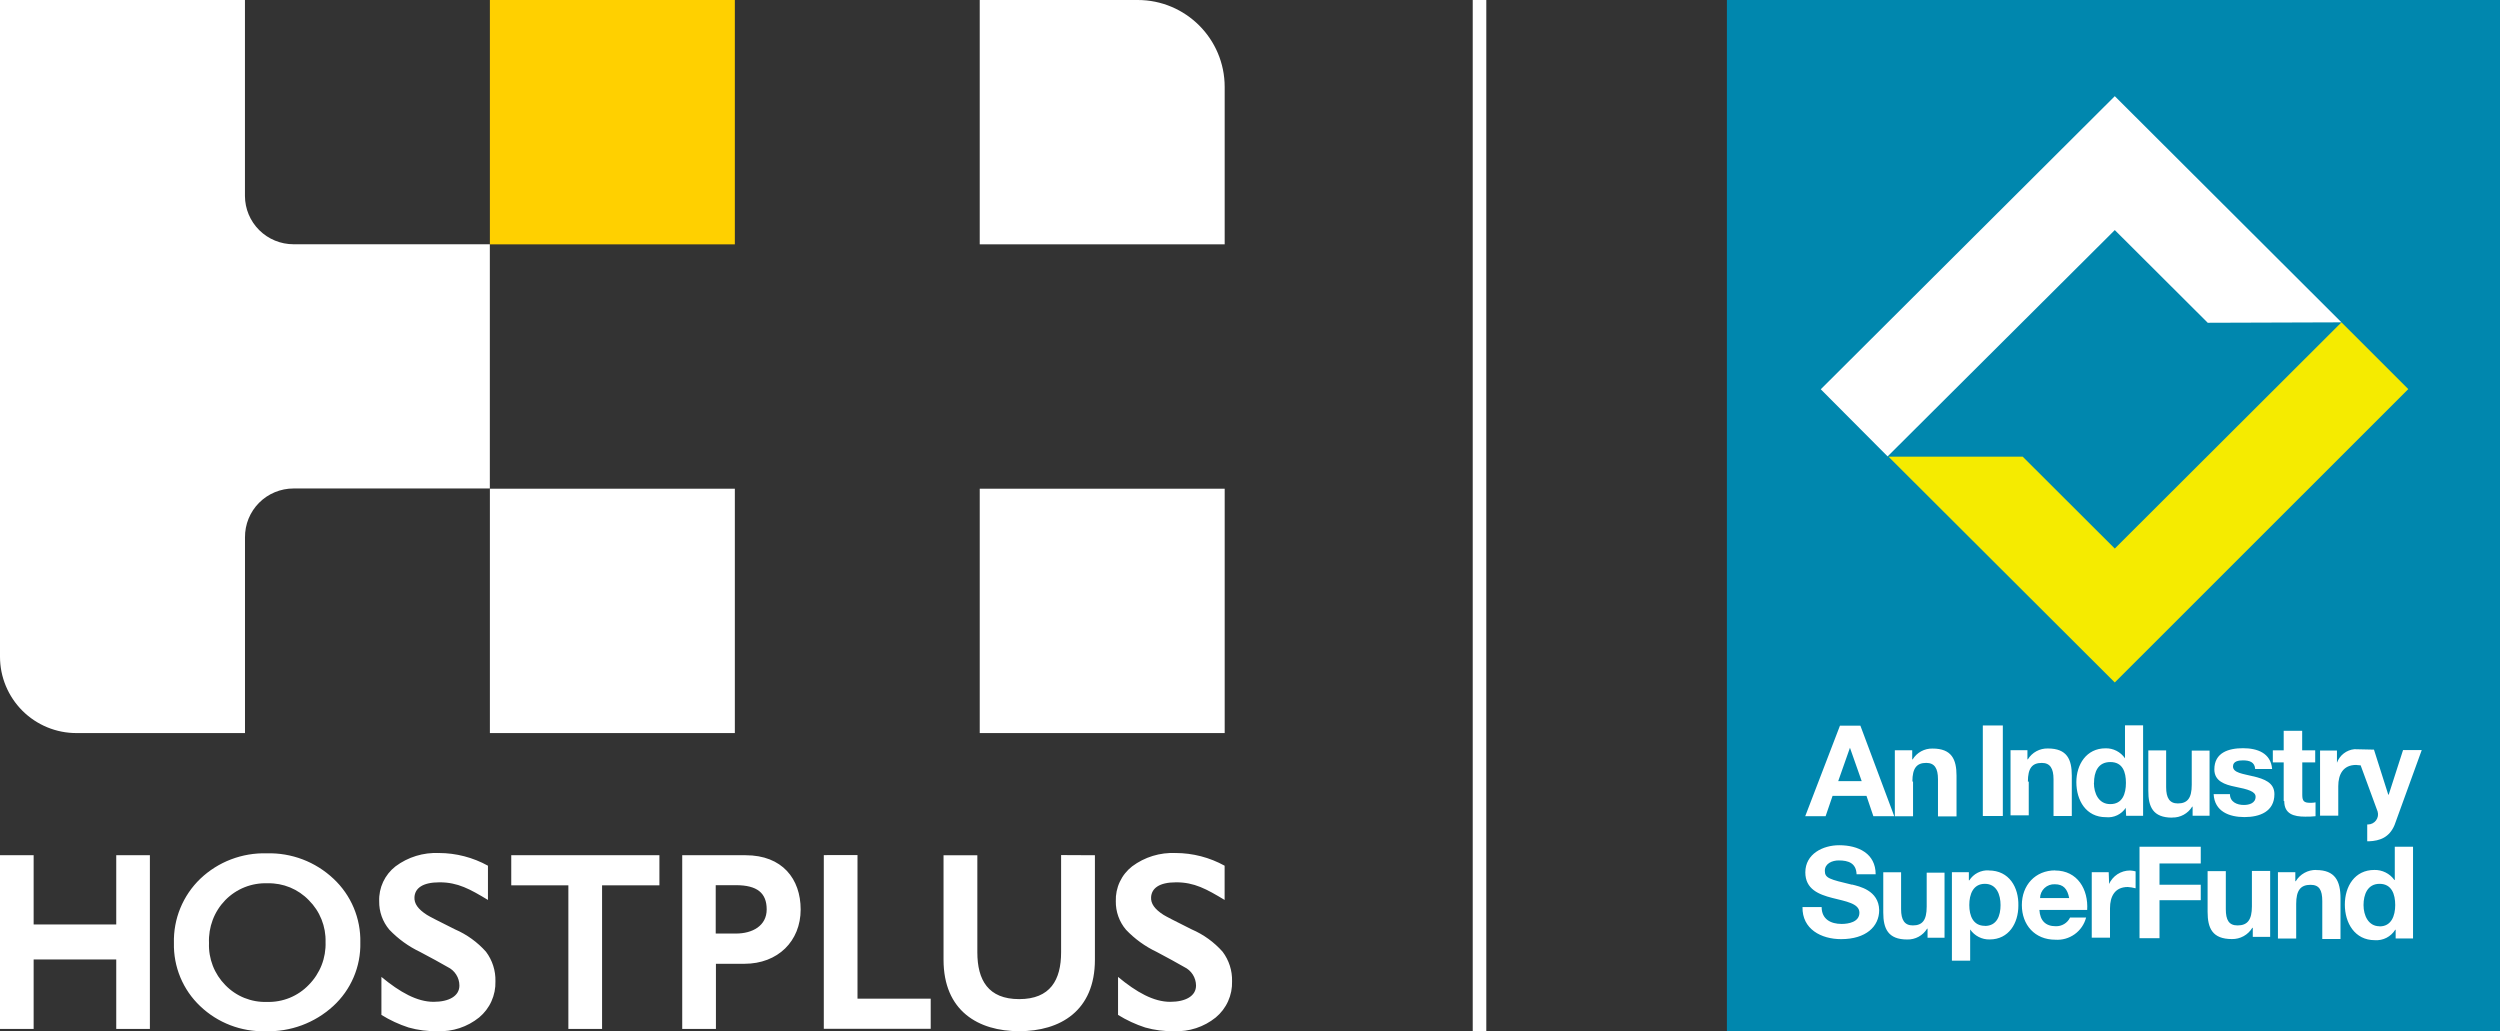 <?xml version="1.0" encoding="UTF-8"?>
<svg id="Layer_2" data-name="Layer 2" xmlns="http://www.w3.org/2000/svg" viewBox="0 0 121.207 50">
  <rect x="0" y="0" width="121.207" height="50" fill="#333333" stroke="none"/>
  <defs>
    <style>
      .cls-1 {
        fill: #fff;
      }

      .cls-1, .cls-2, .cls-3, .cls-4 {
        stroke-width: 0px;
      }

      .cls-2 {
        fill: #ffd000;
      }

      .cls-3 {
        fill: #f5eb00;
      }

      .cls-4 {
        fill: #0087ae;
      }
    </style>
  </defs>
  <g id="Layer_1-2" data-name="Layer 1">
    <path class="cls-4" d="m83.725 0h37.482v49.998h-37.482V0Z"/>
    <path class="cls-1" d="m102.531,11.155l4.506,4.494,6.484-.021-10.99-10.965-14.255,14.21,3.241,3.255,11.014-10.973Z"/>
    <path class="cls-3" d="m113.521,15.628l-10.99,10.968-4.464-4.455h-6.508l10.972,10.947,14.229-14.223-3.239-3.237Z"/>
    <path class="cls-1" d="m89.791,42.893c-1.096-.263-1.318-.316-1.318-.674,0-.358.359-.503.675-.503.464,0,.843.126.864.671h.925c0-1.008-.84-1.408-1.768-1.408-.79,0-1.642.421-1.642,1.316,0,.818.654,1.071,1.305,1.239s1.317.263,1.317.716-.527.545-.864.545c-.527,0-.967-.231-.967-.818h-.928c-.021,1.071.907,1.555,1.874,1.555,1.201,0,1.844-.611,1.844-1.408-.021-.968-.988-1.155-1.317-1.239v.008Zm3.62,1.071c0,.65-.208.903-.672.903-.4,0-.569-.263-.569-.789v-1.787h-.864v1.955c0,.776.232,1.303,1.159,1.303.194.005.385-.041.555-.133s.312-.228.412-.393h.021v.442h.823v-3.155h-.865l0,1.655Zm3.012-1.766c-.186-.01-.372.029-.539.114-.166.085-.306.213-.407.37h-.021v-.395h-.822v4.289h.885v-1.513c.105.153.246.277.412.362.165.085.349.127.534.122.928,0,1.391-.789,1.391-1.639.021-.884-.442-1.705-1.433-1.705v-.005Zm-.19,2.689c-.569,0-.756-.484-.756-1.008s.187-1.029.756-1.029.759.526.759,1.029-.168,1.013-.759,1.013v-.005Zm3.413-2.689c-.97,0-1.621.716-1.621,1.681s.63,1.681,1.621,1.681c.335.024.668-.071.941-.267s.468-.481.553-.807h-.778c-.062.13-.162.239-.285.313-.124.075-.266.112-.41.107-.485,0-.759-.263-.791-.789h2.316c.063-.989-.463-1.913-1.557-1.913l.011-.008Zm-.738,1.345c.001-.092.021-.182.058-.266.037-.084.09-.159.157-.222.067-.063.146-.111.232-.143.086-.032.178-.045.269-.041.422,0,.612.231.696.671h-1.412Zm3.349-.671l-.021-.584h-.822v3.174h.885v-1.429c0-.568.232-1.029.862-1.029.128.009.255.03.379.063v-.821c-.086-.023-.174-.037-.264-.042-.219-.002-.433.062-.617.181-.183.12-.327.291-.413.492l.011-.005Zm2.442-1.008h2v-.813h-2.969v4.434h.969v-1.842h2v-.75h-2v-1.029Zm4.48,2.079c0,.65-.211.924-.696.924-.421,0-.569-.263-.569-.789v-1.842h-.883v1.976c0,.789.232,1.316,1.178,1.316.199.004.395-.045.569-.141.174-.096.319-.236.422-.406h.021v.442h.843v-3.197h-.885v1.718Zm3.117-1.766c-.199-.004-.395.045-.569.141-.174.096-.319.236-.422.406h-.021v-.437h-.843v3.216h.885v-1.681c0-.653.211-.924.696-.924.421,0,.569.25.569.789v1.837h.883v-1.976c0-.839-.264-1.366-1.178-1.366v-.005Zm3.789.484c-.11-.153-.256-.278-.425-.362s-.356-.126-.545-.122c-.946,0-1.43.79-1.43,1.681,0,.892.484,1.724,1.451,1.724.196.014.392-.025.566-.114.175-.089.322-.224.425-.391h.021v.421h.843v-4.447h-.885v1.618l-.021-.008Zm-.717,2.247c-.545,0-.777-.526-.777-1.029s.19-1.029.777-1.029c.588,0,.759.503.759,1.029s-.19,1.034-.753,1.034l-.006-.005Zm-19.235-9.736h.97v4.389h-.97v-4.389Zm2.185,2.721c0-.653.21-.905.674-.905.401,0,.569.263.569.79v1.784h.886v-1.958c0-.79-.232-1.316-1.16-1.316-.194-.005-.385.041-.555.133-.171.092-.313.228-.414.393h-.022v-.442h-.819v3.158h.883v-1.637h-.042Zm4.742,1.261l.022.397h.822v-4.384h-.878v1.597c-.105-.153-.246-.277-.411-.362-.165-.085-.349-.127-.535-.122-.927,0-1.412.789-1.412,1.639,0,.882.464,1.7,1.433,1.7.188.02.378-.012.549-.094s.316-.208.418-.367l-.008-.005Zm-1.536-1.197c0-.526.19-1.011.791-1.011s.756.484.756,1.01-.166,1.029-.756,1.029c-.564.005-.796-.521-.796-1.024l.005-.005Zm3.792,1.679c.193.005.384-.041.554-.134s.312-.228.413-.393h.021v.439h.822v-3.158h-.864v1.66c0,.65-.211.903-.675.903-.398,0-.566-.263-.566-.789v-1.784h-.864v1.953c-.006.784.226,1.308,1.154,1.308l.005-.005Zm3.937-1.995c-.506-.126-.991-.168-.991-.484,0-.263.295-.292.485-.292.316,0,.569.082.59.418h.822c-.063-.776-.717-1.008-1.412-1.008-.696,0-1.389.21-1.389,1.029,0,.568.503.737,1.009.839.633.126.991.232.991.484,0,.316-.316.4-.569.4-.337,0-.675-.147-.675-.526h-.79c.042.842.756,1.113,1.494,1.113s1.452-.263,1.452-1.113c0-.566-.504-.734-1.01-.861l-.007-0Zm1.494,1.197c0,.629.463.755,1.011.755.169.004.338-.003.506-.021v-.671c-.086.017-.175.025-.263.021-.295,0-.38-.084-.38-.379v-1.579h.627v-.587h-.632v-.945h-.896v.945h-.527v.587h.527v1.871l.027.003Zm3.707-1.724l.819,2.229c.022.072.026.149.014.223-.013.074-.043.145-.088.206s-.103.111-.17.145c-.067.035-.141.054-.217.055h-.042v.816h.084c.527-.021.989-.187,1.241-.789l1.318-3.634h-.906l-.696,2.163h-.021l-.693-2.184-.949-.021c-.187.018-.366.089-.515.204-.149.115-.263.269-.328.446h-.003v-.587h-.819v3.158h.883v-1.429c0-.566.232-1.029.864-1.029.042,0,.148.021.232.021l-.008.008Zm-25.606,1.471h1.644l.334.987h1.012l-1.641-4.389h-.991l-1.684,4.389h.988l.338-.987Zm.843-2.332l.569,1.618h-1.138l.569-1.618Zm3.027,1.639c0-.653.211-.905.672-.905.401,0,.569.263.569.79v1.805h.899v-1.974c0-.789-.232-1.316-1.16-1.316-.193-.005-.384.041-.554.133-.17.092-.312.228-.413.393h-.021v-.442h-.843v3.2h.883v-1.684h-.032Z"/>
    <path class="cls-1" d="m59.376,23.694h-11.876v11.847h11.876v-11.847Z"/>
    <path class="cls-1" d="m55.16 0h-7.66v11.847h11.876v-7.631C59.376,1.888,57.488 0,55.16 0Z"/>
    <path class="cls-2" d="m35.627 0h-11.876v11.847h11.876V0Z"/>
    <g>
      <path class="cls-1" d="m11.876,9.5V0H0v31.841c0,.486.096.968.283,1.417s.46.857.804,1.201c.344.344.754.616,1.204.802.45.186.932.281,1.419.28h8.168v-9.489c-.002-.31.056-.618.173-.905s.29-.549.508-.769c.219-.22.479-.395.765-.514.287-.119.594-.181.905-.181h9.52v-11.841h-9.52c-.623,0-1.22-.247-1.661-.685s-.69-1.035-.692-1.656l0-0Z"/>
      <path class="cls-1" d="m35.627,23.694h-11.876v11.847h11.876v-11.847Z"/>
      <path class="cls-1" d="m1.631,41.464v3.358h4.005v-3.358h1.631v8.421h-1.631v-3.368H1.631v3.368H0v-8.421h1.631Zm19.654-.108c.83.003,1.645.215,2.372.616v1.66c-.873-.526-1.46-.855-2.346-.855-.843,0-1.191.3-1.217.716-.021.316.174.587.601.861.121.079.569.308,1.367.705.573.248,1.085.618,1.5,1.084.31.413.472.918.458,1.434.01.333-.056.664-.193.967-.136.304-.341.572-.597.785-.572.461-1.293.698-2.027.666-.471.009-.94-.051-1.394-.179-.462-.15-.904-.355-1.317-.611v-1.842c.904.747,1.731,1.208,2.53,1.208.753,0,1.251-.284,1.251-.789,0-.189-.054-.373-.156-.532-.101-.159-.245-.287-.416-.368-.347-.205-.79-.439-1.336-.731-.557-.265-1.062-.63-1.488-1.076-.326-.385-.501-.875-.493-1.379-.012-.324.054-.647.191-.941.138-.294.343-.551.599-.751.607-.454,1.354-.683,2.111-.647Zm35.717,0c.829.003,1.645.215,2.371.616v1.66c-.875-.526-1.462-.855-2.348-.855-.843,0-1.188.3-1.217.716-.021.316.174.587.601.861.124.079.572.308,1.367.705.574.247,1.086.617,1.5,1.084.31.413.472.918.458,1.434.01.333-.056.664-.193.967-.136.304-.341.572-.597.785-.572.462-1.292.698-2.027.666-.471.009-.94-.051-1.394-.179-.462-.15-.904-.355-1.317-.611v-1.842c.901.747,1.729,1.208,2.527,1.208.754,0,1.254-.284,1.254-.789-.001-.189-.056-.373-.157-.533-.102-.159-.246-.286-.417-.367-.348-.205-.791-.439-1.334-.731-.558-.264-1.063-.629-1.488-1.076-.326-.385-.501-.875-.493-1.379-.011-.324.054-.647.192-.941.137-.294.342-.551.598-.751.608-.454,1.355-.683,2.114-.647Zm-25.032.108v1.46h-2.78v6.963h-1.634v-6.963h-2.769v-1.46h7.183Zm4.181,0c1.776,0,2.667,1.147,2.667,2.631,0,1.532-1.101,2.632-2.727,2.632h-1.381v3.158h-1.634v-8.421h3.075Zm-.471,3.797c.803,0,1.491-.376,1.491-1.171s-.461-1.174-1.491-1.174h-.98v2.345h.98Zm5.894-3.805v6.963h3.549v1.46h-5.183v-8.421l1.634-.003Zm9.871,0v4.713c0,1.345-.527,2.271-2.032,2.271-1.504,0-2.029-.926-2.029-2.271v-4.705h-1.639v5.065c0,2.489,1.689,3.466,3.668,3.466s3.671-.976,3.671-3.466v-5.065l-1.639-.008Zm-35.277,1.147c-.432-.407-.94-.726-1.495-.937s-1.147-.311-1.741-.294c-.591-.017-1.18.083-1.733.294-.553.211-1.058.53-1.487.938-.419.402-.749.888-.969,1.424s-.326,1.114-.311,1.694c-.013.57.093,1.137.312,1.663.219.527.546,1.002.96,1.394.42.402.916.716,1.459.925.543.209,1.122.309,1.703.293,1.213.038,2.392-.398,3.286-1.216.427-.39.766-.868.993-1.4.228-.532.338-1.106.325-1.685.013-.578-.096-1.153-.32-1.686-.224-.533-.559-1.013-.982-1.408Zm-3.225,5.973c-.375.013-.748-.054-1.096-.194-.348-.14-.662-.352-.923-.622-.264-.268-.471-.587-.607-.938-.136-.351-.199-.725-.184-1.101-.017-.382.045-.764.18-1.122s.343-.684.61-.959c.267-.272.587-.485.94-.626.354-.14.734-.205,1.115-.19.372-.009.741.06,1.085.201.344.142.655.354.912.622.266.265.475.581.614.93.139.348.206.722.195,1.097.013.382-.052.763-.191,1.118-.14.356-.35.68-.618.952-.261.274-.578.489-.928.633-.351.143-.728.211-1.106.199Z"/>
      <path class="cls-1" d="m72.06 0h-.658v49.998h.658V0Z"/>
    </g>
  </g>
</svg>